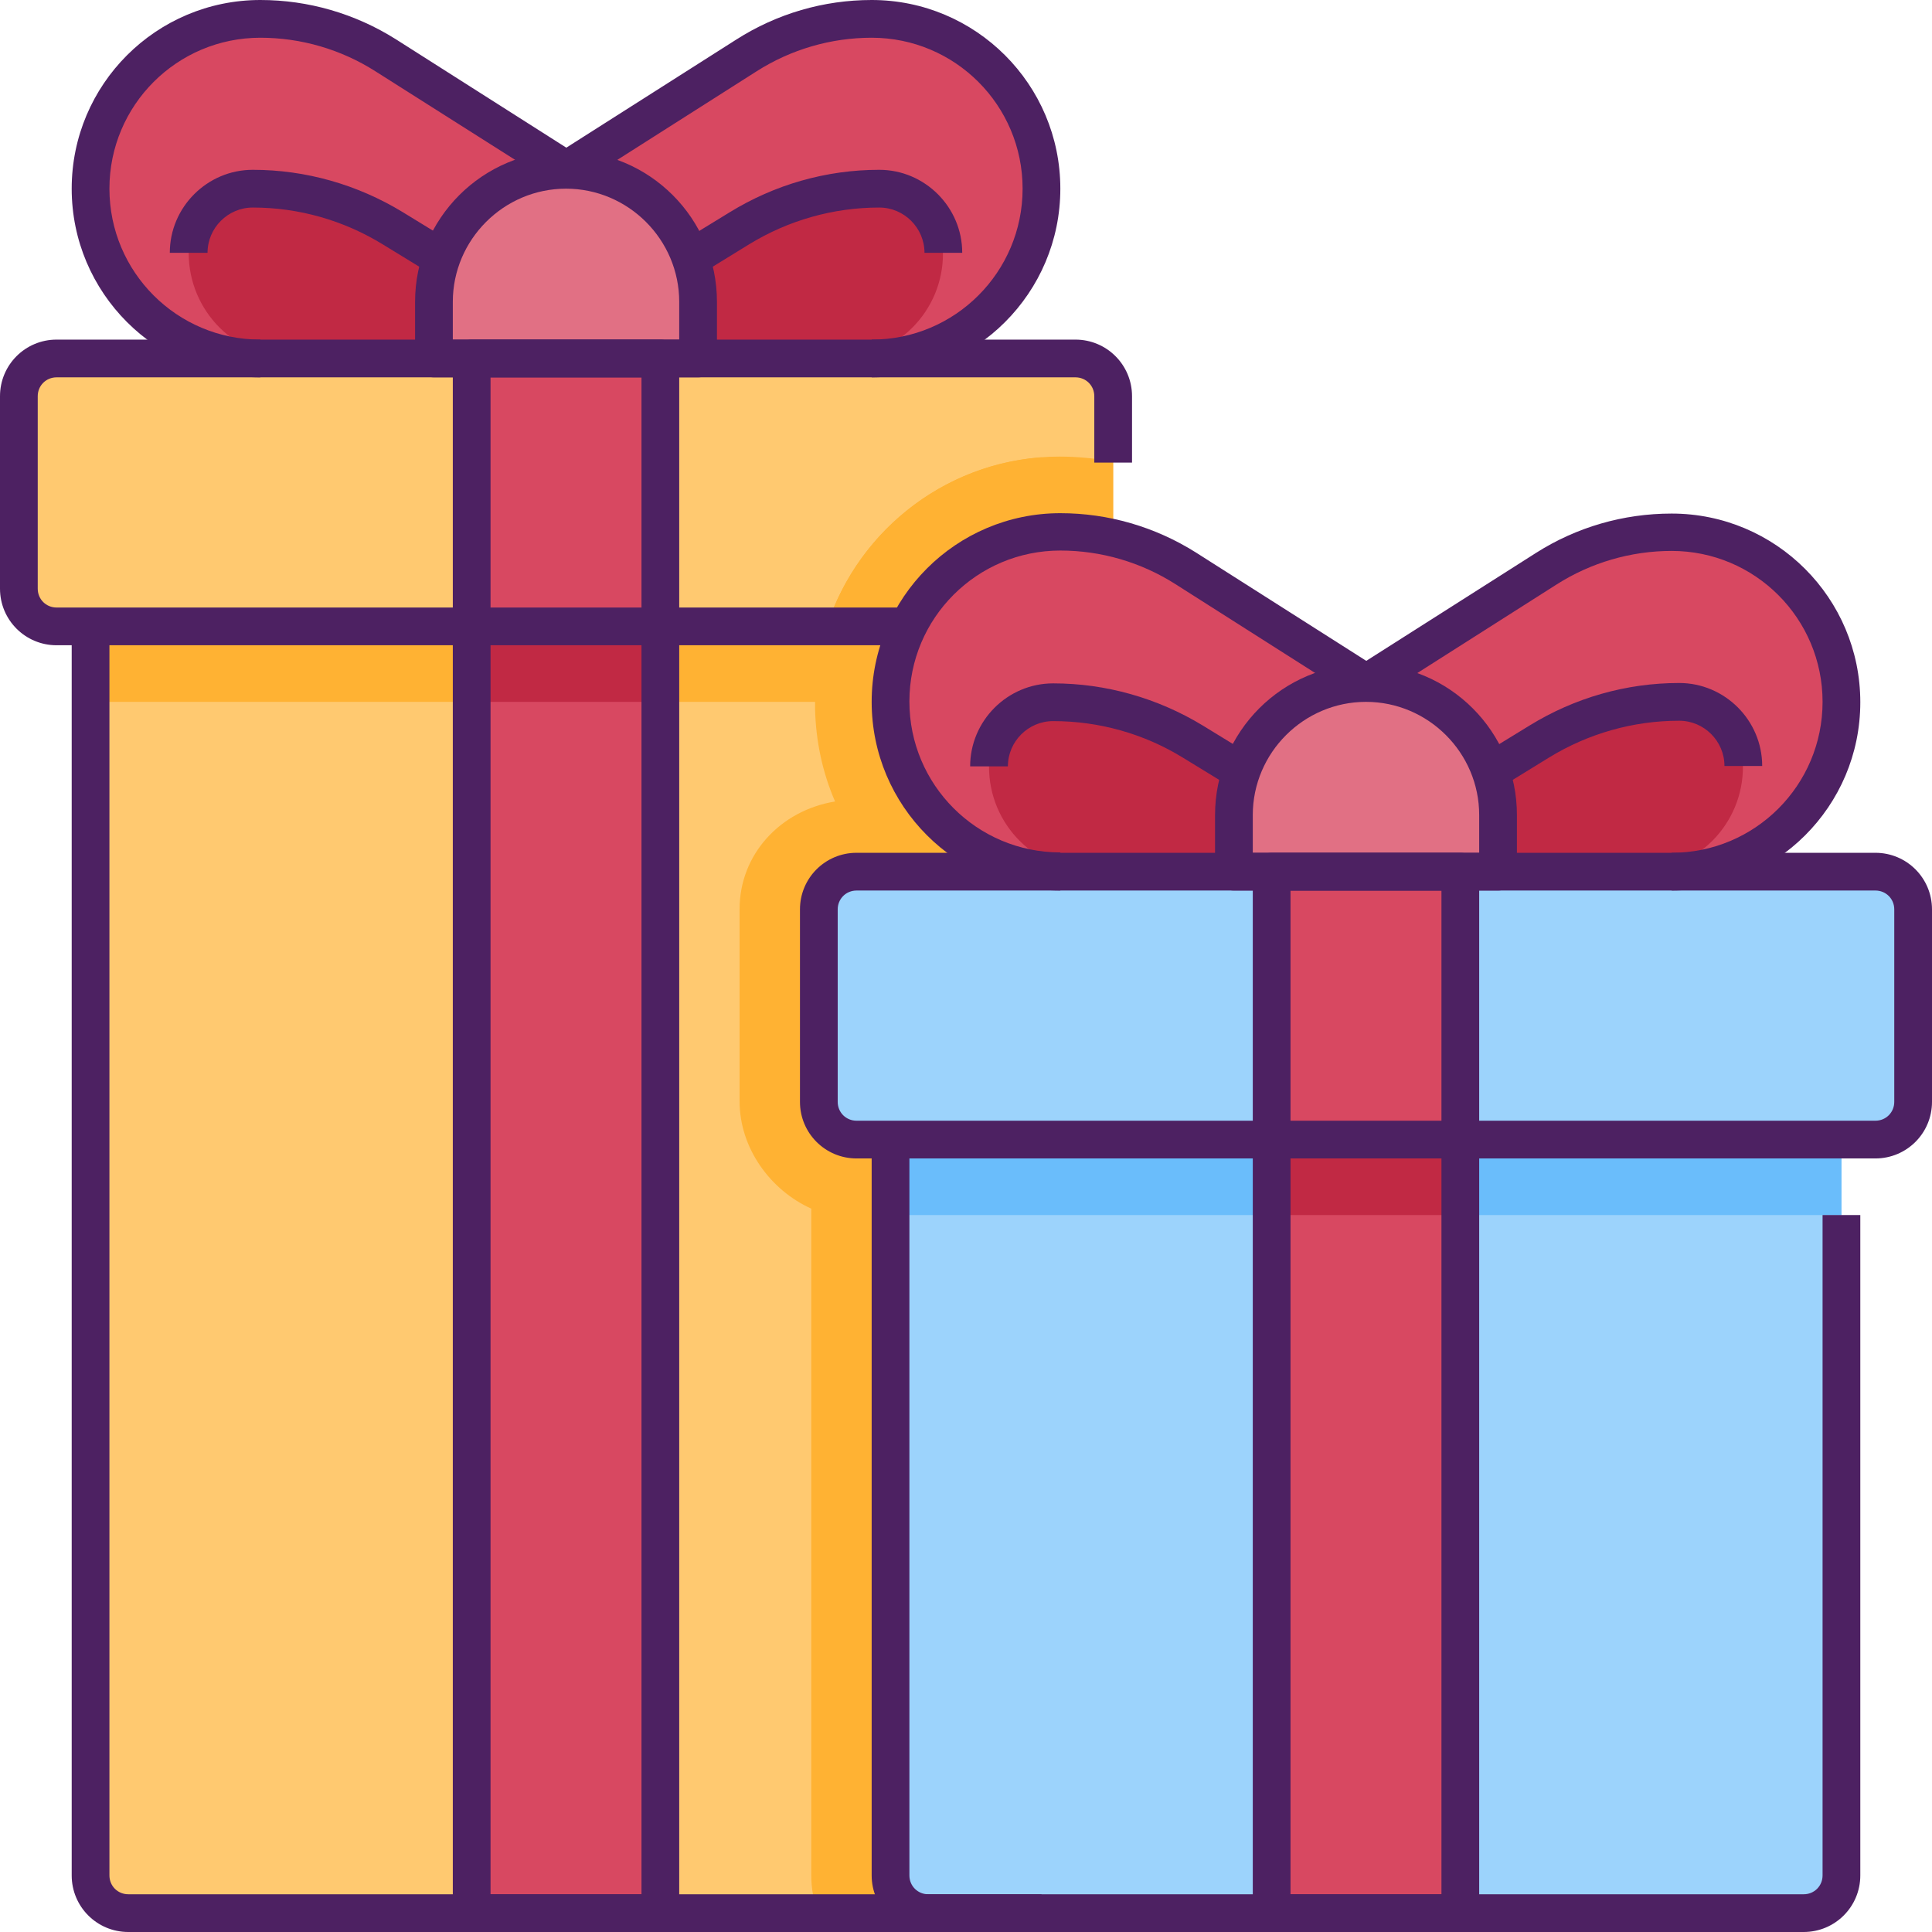 <svg id="Layer_1" enable-background="new 0 0 512 512" height="512" viewBox="0 0 512 512" width="512" xmlns="http://www.w3.org/2000/svg"><g id="XMLID_1_"><g id="XMLID_5102_"><path id="XMLID_1256_" d="m69 5c11.8 0 23.3 3.3 33.2 9.6l47.8 30.4v50h-81c-24.9 0-45-20.1-45-45 0-24.9 20.1-45 45-45z" fill="#d84861"/><path id="XMLID_1254_" d="m231 5c-11.8 0-23.3 3.3-33.2 9.6l-47.8 30.4v50h81c24.9 0 45-20.1 45-45 0-24.9-20.1-45-45-45z" fill="#d84861"/><path id="XMLID_1539_" d="m276 507h-242c-5.5 0-10-4.5-10-10v-402h252z" fill="#ffc970"/><path id="XMLID_1959_" d="m24 95h252v91h-252z" fill="#ffb233"/><path id="XMLID_1541_" d="m285 166h-270c-5.5 0-10-4.5-10-10v-51c0-5.5 4.5-10 10-10h270c5.5 0 10 4.5 10 10v51c0 5.5-4.5 10-10 10z" fill="#ffc970"/><path id="XMLID_1569_" d="m276 121.2c-33.5 2.5-60 30.6-60 64.8v1.2.6c.2 8.7 2 17 5.3 24.6-14.6 2.4-25.3 14.1-25.3 28.5v51c0 12.3 8.1 23.5 19 28.4v176.7c0 3.5.6 6.8 1.8 10h59.2z" fill="#ffb233"/><path id="XMLID_1557_" d="m295 156v-33.7c-4.7-.8-9.4-1.3-14.2-1.3-28.8 0-53.2 18.9-61.7 45h65.9c5.5 0 10-4.5 10-10z" fill="#ffb233"/><path id="XMLID_1538_" d="m125 95h50v412h-50z" fill="#d84861"/><path id="XMLID_1518_" d="m78 95h47l-8-26.6-13-7.9c-11.1-6.9-23.9-10.5-37-10.5-9.4 0-17 7.6-17 17 0 15.5 12.5 28 28 28z" fill="#c12944"/><path id="XMLID_1994_" d="m222 95h-47l8-26.6 12.9-7.9c11.1-6.8 24-10.5 37-10.5 9.4 0 17 7.6 17 17 .1 15.5-12.4 28-27.9 28z" fill="#c12944"/><path id="XMLID_1991_" d="m125 166h50v20h-50z" fill="#c12944"/><path id="XMLID_1543_" d="m478 507h-232c-5.5 0-10-4.5-10-10v-266h252v266c0 5.5-4.5 10-10 10z" fill="#9cd3fc"/><path id="XMLID_1920_" d="m236 231h252v91h-252z" fill="#6abdfb"/><path id="XMLID_1540_" d="m497 302h-270c-5.5 0-10-4.5-10-10v-51c0-5.5 4.5-10 10-10h270c5.5 0 10 4.5 10 10v51c0 5.5-4.5 10-10 10z" fill="#9cd3fc"/><g fill="#d84861"><path id="XMLID_1542_" d="m337 231h50v276h-50z"/><path id="XMLID_1261_" d="m281 141c11.8 0 23.3 3.3 33.2 9.6l47.8 30.4v50h-81c-24.9 0-45-20.1-45-45 0-24.9 20.1-45 45-45z"/><path id="XMLID_1259_" d="m443 141c-11.8 0-23.3 3.3-33.2 9.6l-47.8 30.4v50h81c24.9 0 45-20.1 45-45 0-24.9-20.1-45-45-45z"/></g><path id="XMLID_495_" d="m337 302h50v20h-50z" fill="#c12944"/><path id="XMLID_1257_" d="m150 45c-19.3 0-35 15.7-35 35v15h70v-15c0-19.3-15.7-35-35-35z" fill="#e17084"/><path id="XMLID_1996_" d="m290 231h47l-8-26.6-12.9-7.9c-11.1-6.8-24-10.5-37-10.5-9.4 0-17 7.6-17 17-.1 15.5 12.4 28 27.9 28z" fill="#c12944"/><path id="XMLID_1685_" d="m434 231h-47l8-26.6 12.9-7.9c11.1-6.8 24-10.5 37-10.5 9.4 0 17 7.6 17 17 .1 15.5-12.4 28-27.9 28z" fill="#c12944"/><path id="XMLID_1537_" d="m362 181c-19.3 0-35 15.7-35 35v15h70v-15c0-19.3-15.7-35-35-35z" fill="#e17084"/></g><g id="XMLID_4751_"><g id="XMLID_2023_"><path id="XMLID_4261_" d="m478 512h-232c-8.3 0-15-6.7-15-15v-195h10v195c0 2.8 2.2 5 5 5h232c2.8 0 5-2.2 5-5v-175h10v175c0 8.3-6.7 15-15 15z" fill="#4d2162"/></g><g id="XMLID_650_"><path id="XMLID_4258_" d="m387 512h-50c-2.8 0-5-2.2-5-5v-276c0-2.8 2.2-5 5-5h50c2.8 0 5 2.2 5 5v276c0 2.8-2.2 5-5 5zm-45-10h40v-266h-40z" fill="#4d2162"/></g><g id="XMLID_666_"><path id="XMLID_4255_" d="m497 307h-270c-8.3 0-15-6.7-15-15v-51c0-8.3 6.7-15 15-15h270c8.3 0 15 6.7 15 15v51c0 8.3-6.7 15-15 15zm-270-71c-2.8 0-5 2.2-5 5v51c0 2.8 2.2 5 5 5h270c2.8 0 5-2.2 5-5v-51c0-2.8-2.2-5-5-5z" fill="#4d2162"/></g><g id="XMLID_659_"><path id="XMLID_4254_" d="m276 512h-242c-8.3 0-15-6.7-15-15v-331h10v331c0 2.8 2.2 5 5 5h242z" fill="#4d2162"/></g><g id="XMLID_658_"><path id="XMLID_4251_" d="m175 512h-50c-2.8 0-5-2.2-5-5v-412c0-2.8 2.2-5 5-5h50c2.8 0 5 2.2 5 5v412c0 2.8-2.2 5-5 5zm-45-10h40v-402h-40z" fill="#4d2162"/></g><g id="XMLID_652_"><path id="XMLID_4248_" d="m397 236h-70c-2.8 0-5-2.2-5-5v-15c0-22.1 17.9-40 40-40s40 17.9 40 40v15c0 2.8-2.2 5-5 5zm-65-10h60v-10c0-16.5-13.5-30-30-30s-30 13.5-30 30z" fill="#4d2162"/></g><g id="XMLID_656_"><path id="XMLID_2815_" d="m281 236c-27.6 0-50-22.4-50-50s22.4-50 50-50c12.7 0 25.1 3.6 35.9 10.4l47.8 30.4-5.4 8.4-47.8-30.4c-9.1-5.8-19.7-8.9-30.5-8.9-22.1 0-40 17.9-40 40s17.9 40 40 40z" fill="#4d2162"/></g><g id="XMLID_655_"><path id="XMLID_2814_" d="m326.4 208.7-12.9-7.9c-10.4-6.4-22.3-9.7-34.4-9.7-6.6 0-12 5.4-12 12h-10c0-12.1 9.9-22 22-22 14 0 27.7 3.9 39.7 11.2l12.9 7.9z" fill="#4d2162"/></g><g id="XMLID_664_"><path id="XMLID_2798_" d="m443 236v-10c22.1 0 40-17.9 40-40s-17.9-40-40-40c-10.8 0-21.4 3.1-30.5 8.9l-47.8 30.4-5.4-8.4 47.8-30.4c10.7-6.8 23.1-10.4 35.9-10.4 27.6 0 50 22.4 50 50s-22.4 49.9-50 49.9z" fill="#4d2162"/></g><g id="XMLID_654_"><path id="XMLID_2794_" d="m397.6 208.7-5.2-8.5 12.9-7.9c12-7.4 25.7-11.3 39.7-11.3 12.1 0 22 9.9 22 22h-10c0-6.6-5.4-12-12-12-12.2 0-24.1 3.4-34.4 9.7z" fill="#4d2162"/></g><g id="XMLID_665_"><path id="XMLID_2775_" d="m185 100h-70c-2.8 0-5-2.2-5-5v-15c0-22.1 17.9-40 40-40s40 17.9 40 40v15c0 2.8-2.2 5-5 5zm-65-10h60v-10c0-16.5-13.5-30-30-30s-30 13.5-30 30z" fill="#4d2162"/></g><g id="XMLID_662_"><path id="XMLID_2763_" d="m69 100c-27.6 0-50-22.4-50-50s22.4-50 50-50c12.7 0 25.1 3.6 35.9 10.4l47.8 30.4-5.4 8.4-47.8-30.3c-9.1-5.8-19.7-8.9-30.5-8.9-22.1 0-40 17.9-40 40s17.9 40 40 40z" fill="#4d2162"/></g><g id="XMLID_663_"><path id="XMLID_2756_" d="m114.4 72.7-12.9-7.9c-10.4-6.4-22.3-9.8-34.5-9.8-6.6 0-12 5.4-12 12h-10c0-12.1 9.9-22 22-22 14 0 27.7 3.9 39.7 11.2l12.9 7.9z" fill="#4d2162"/></g><g id="XMLID_1634_"><path id="XMLID_2753_" d="m231 100v-10c22.1 0 40-17.9 40-40s-17.9-40-40-40c-10.8 0-21.4 3.1-30.5 8.9l-47.8 30.4-5.4-8.4 47.8-30.4c10.8-6.9 23.2-10.5 35.9-10.5 27.6 0 50 22.4 50 50s-22.4 50-50 50z" fill="#4d2162"/></g><g id="XMLID_661_"><path id="XMLID_2752_" d="m185.6 72.7-5.2-8.5 12.9-7.9c12-7.4 25.7-11.3 39.7-11.3 12.1 0 22 9.9 22 22h-10c0-6.6-5.4-12-12-12-12.2 0-24.1 3.4-34.4 9.7z" fill="#4d2162"/></g><g id="XMLID_653_"><path id="XMLID_2485_" d="m240.7 171h-225.7c-8.3 0-15-6.7-15-15v-51c0-8.3 6.7-15 15-15h270c8.3 0 15 6.7 15 15v17.6h-10v-17.6c0-2.8-2.2-5-5-5h-270c-2.8 0-5 2.2-5 5v51c0 2.8 2.2 5 5 5h225.7z" fill="#4d2162"/></g></g></g></svg>